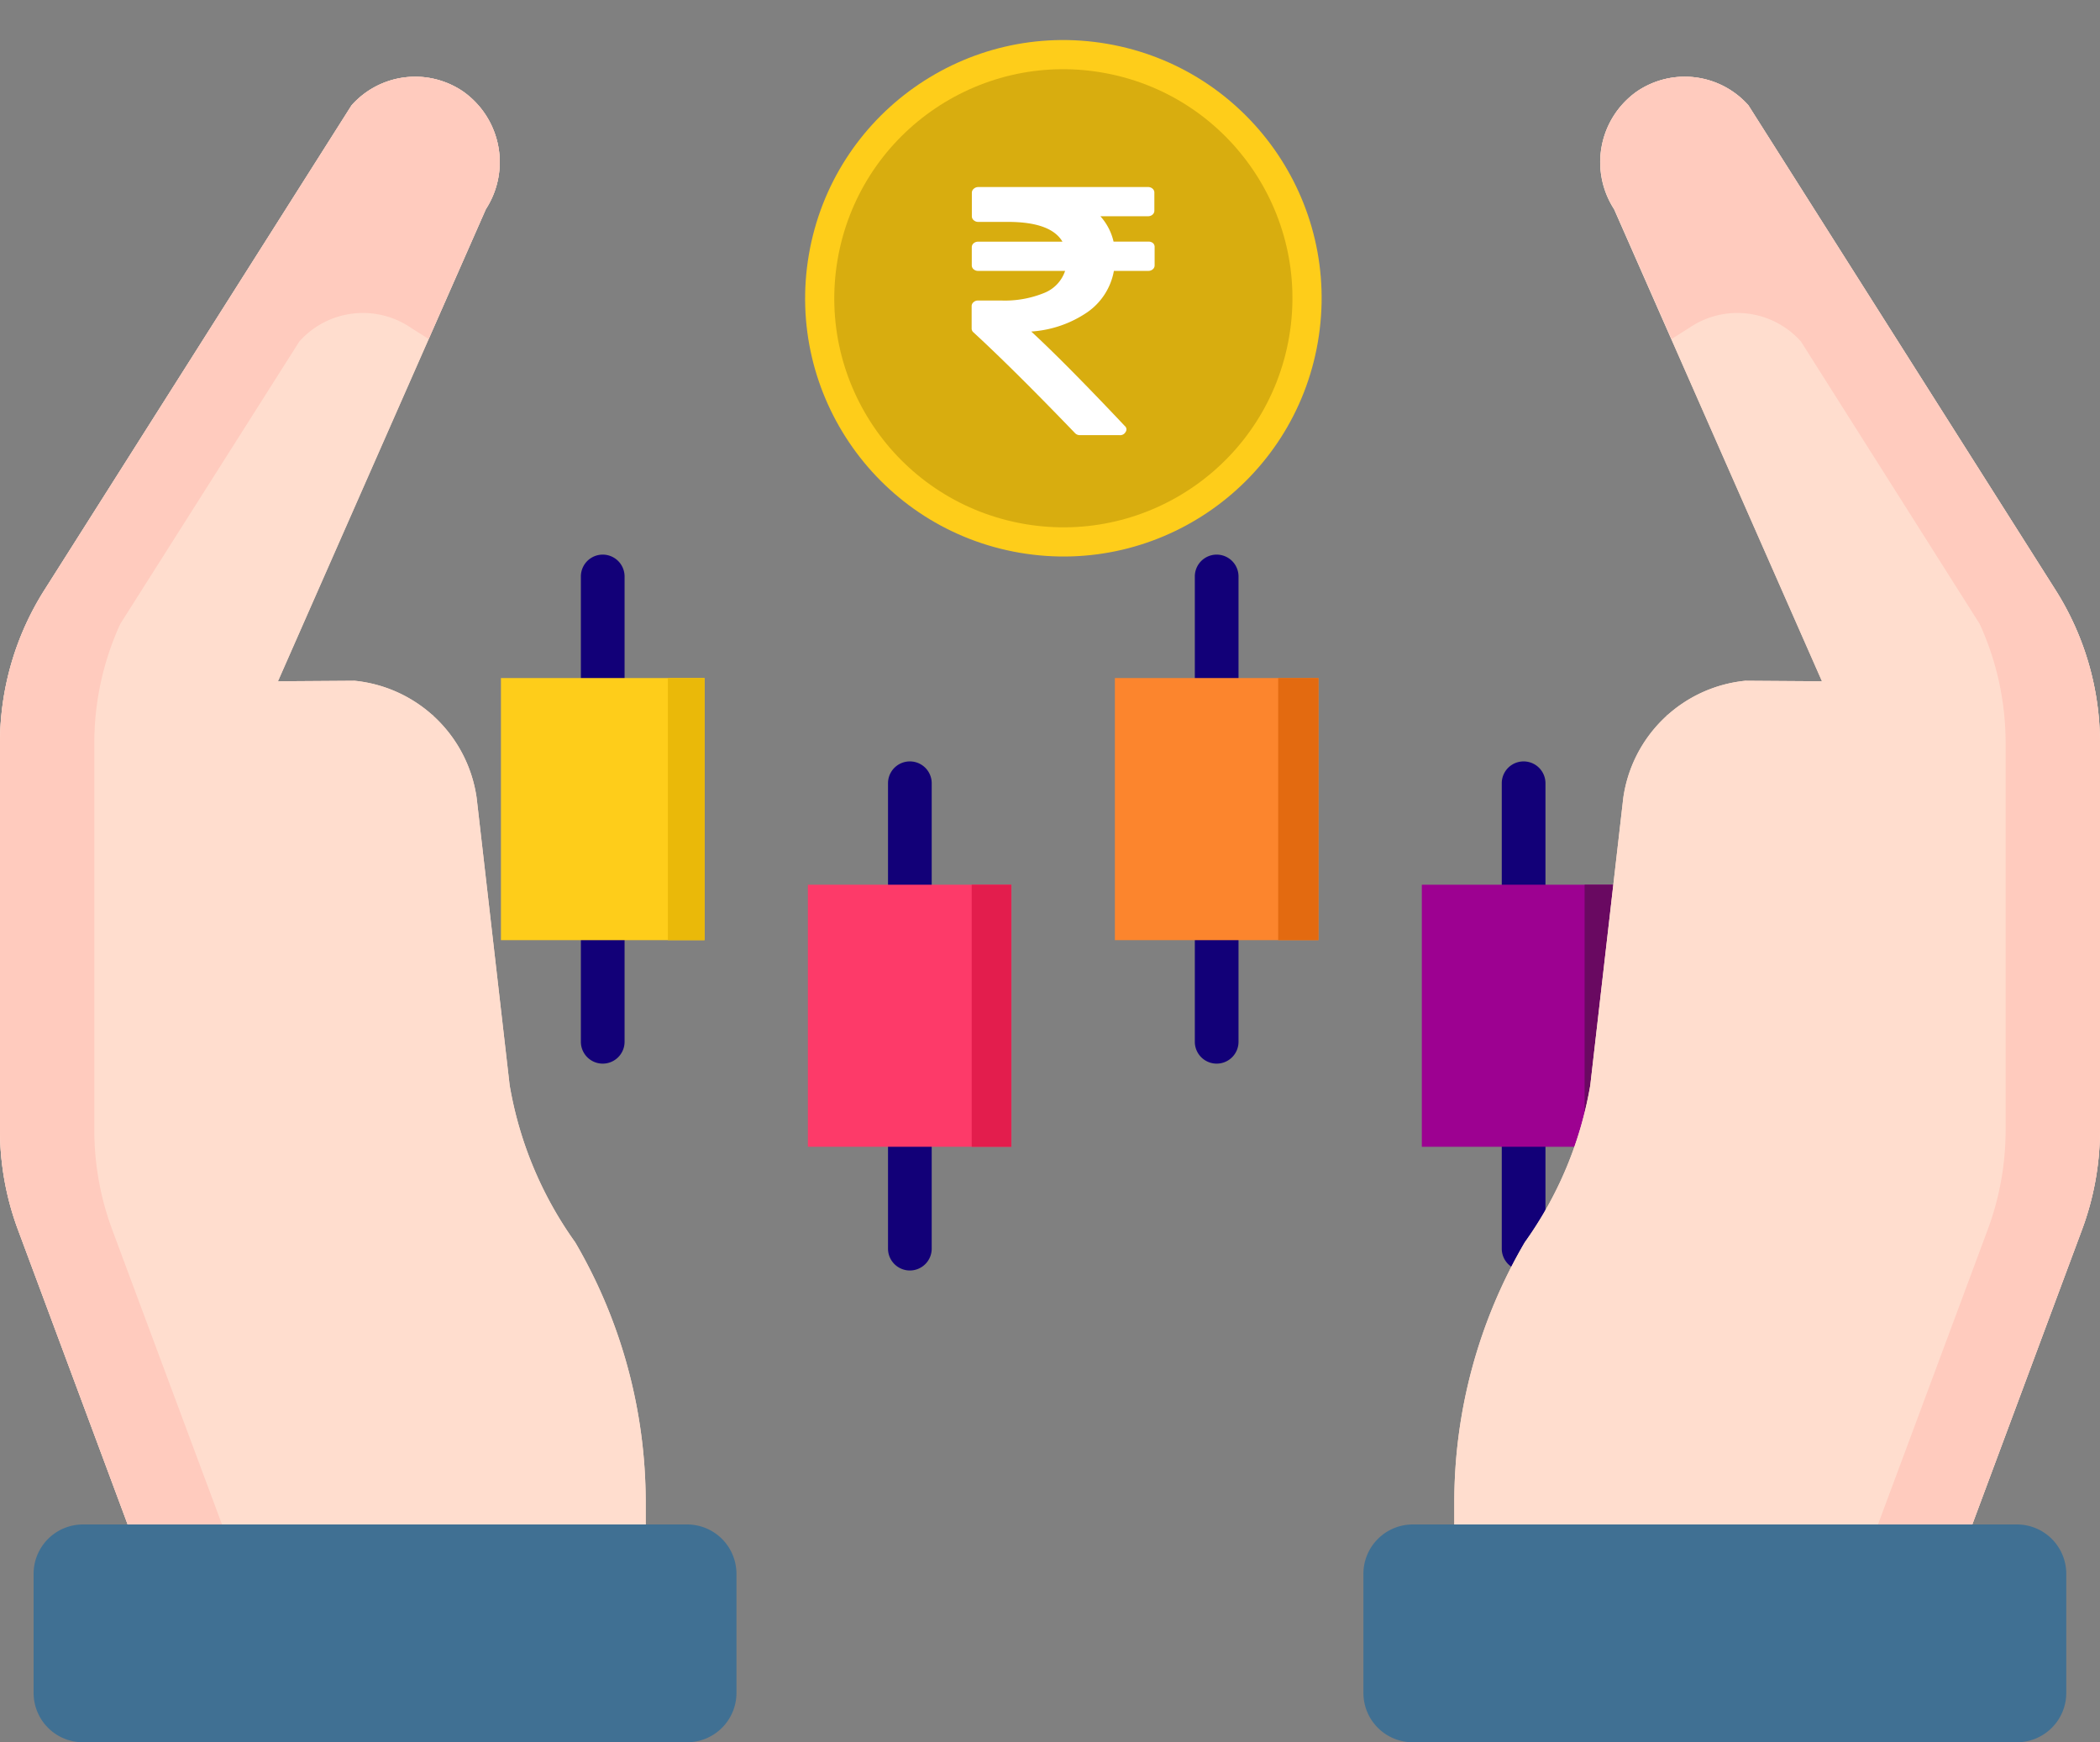 <svg xmlns="http://www.w3.org/2000/svg" width="31.814" height="26.396" viewBox="0 0 31.814 26.396">
  <rect x="0" y="0" width="31.814" height="26.396" fill="#808080" stroke="none"/>
  <g id="risk_profile_" data-name="risk profile " transform="translate(-340.446 -640.282)">
    <g id="stock" transform="translate(348.035 640.282)">
      <circle id="Ellipse_343" data-name="Ellipse 343" cx="3.912" cy="3.912" r="3.912" transform="translate(4.004 7.714) rotate(-80.274)" fill="#fecd1a"/>
      <circle id="Ellipse_344" data-name="Ellipse 344" cx="3.47" cy="3.47" r="3.47" transform="translate(4.514 7.353) rotate(-80.274)" fill="#d8ad0f"/>
      <g id="Group_2132" data-name="Group 2132" transform="translate(1.211 8.402)">
        <path id="Path_2428" data-name="Path 2428" d="M25.728,57.066a.331.331,0,0,1-.331-.331v-1.54a.331.331,0,1,1,.662,0v1.54a.331.331,0,0,1-.331.332Z" transform="translate(-25.397 -54.863)" fill="#120078"/>
        <path id="Path_2429" data-name="Path 2429" d="M25.728,86.179a.331.331,0,0,1-.331-.331V84.308a.331.331,0,1,1,.662,0v1.539A.331.331,0,0,1,25.728,86.179Z" transform="translate(-25.397 -78.466)" fill="#120078"/>
        <path id="Path_2430" data-name="Path 2430" d="M50.3,73.622a.331.331,0,0,1-.331-.331V71.751a.331.331,0,1,1,.662,0V73.29a.331.331,0,0,1-.331.332Z" transform="translate(-45.316 -68.286)" fill="#120078"/>
        <path id="Path_2431" data-name="Path 2431" d="M50.3,102.735a.331.331,0,0,1-.331-.331v-1.54a.331.331,0,1,1,.662,0v1.54A.331.331,0,0,1,50.3,102.735Z" transform="translate(-45.316 -91.888)" fill="#120078"/>
        <path id="Path_2432" data-name="Path 2432" d="M74.865,57.066a.331.331,0,0,1-.331-.331v-1.54a.331.331,0,1,1,.662,0v1.54a.331.331,0,0,1-.331.332Z" transform="translate(-65.233 -54.863)" fill="#120078"/>
        <path id="Path_2433" data-name="Path 2433" d="M74.865,86.179a.331.331,0,0,1-.331-.331V84.308a.331.331,0,1,1,.662,0v1.539A.331.331,0,0,1,74.865,86.179Z" transform="translate(-65.233 -78.466)" fill="#120078"/>
        <path id="Path_2434" data-name="Path 2434" d="M99.432,73.622a.331.331,0,0,1-.332-.332V71.751a.331.331,0,1,1,.662,0V73.29a.331.331,0,0,1-.331.332Z" transform="translate(-85.149 -68.286)" fill="#120078"/>
        <path id="Path_2435" data-name="Path 2435" d="M99.433,102.735a.331.331,0,0,1-.331-.331v-1.54a.331.331,0,1,1,.662,0v1.54a.331.331,0,0,1-.331.331Z" transform="translate(-85.151 -91.888)" fill="#120078"/>
      </g>
      <path id="Path_2436" data-name="Path 2436" d="M19,64.747h3.084v3.971H19Z" transform="translate(-19 -54.474)" fill="#fecd1a"/>
      <path id="Path_2440" data-name="Path 2440" d="M19,64.747h.556v3.971H19Z" transform="translate(-16.471 -54.474)" fill="#eab909"/>
      <path id="Path_2437" data-name="Path 2437" d="M43.568,81.3h3.084v3.971H43.568Z" transform="translate(-38.918 -67.896)" fill="#fd3a69"/>
      <path id="Path_2441" data-name="Path 2441" d="M43.568,81.3h.6v3.971h-.6Z" transform="translate(-36.436 -67.896)" fill="#e31d4d"/>
      <path id="Path_2438" data-name="Path 2438" d="M68.136,64.747H71.22v3.971H68.136Z" transform="translate(-58.835 -54.474)" fill="#fc852d"/>
      <path id="Path_2442" data-name="Path 2442" d="M68.136,64.747h.61v3.971h-.61Z" transform="translate(-56.361 -54.474)" fill="#e36a10"/>
      <path id="Path_2439" data-name="Path 2439" d="M92.705,81.3h3.084v3.971H92.705Z" transform="translate(-78.754 -67.896)" fill="#9d0191"/>
      <path id="Path_2443" data-name="Path 2443" d="M92.705,81.3h.618v3.971h-.618Z" transform="translate(-76.288 -67.896)" fill="#690961"/>
      <path id="_1608821_rupee_icon" data-name="1608821_rupee_icon" d="M449.771,128.913v.272a.077.077,0,0,1-.028.061.1.1,0,0,1-.071.024h-.518a.972.972,0,0,1-.4.625,1.706,1.706,0,0,1-.852.294q.515.475,1.417,1.431a.066.066,0,0,1,.012.091.092.092,0,0,1-.09.048h-.6a.1.1,0,0,1-.077-.032q-.944-.98-1.537-1.525a.075.075,0,0,1-.028-.059v-.339a.077.077,0,0,1,.029-.06.1.1,0,0,1,.069-.025h.346a1.579,1.579,0,0,0,.656-.115.546.546,0,0,0,.316-.334H447.1a.1.1,0,0,1-.071-.024.078.078,0,0,1-.028-.061v-.272a.078.078,0,0,1,.028-.061.1.1,0,0,1,.071-.024h1.275q-.176-.3-.827-.3H447.1a.1.1,0,0,1-.069-.025.077.077,0,0,1-.029-.06v-.355a.078.078,0,0,1,.028-.061A.1.1,0,0,1,447.1,128h2.568a.1.1,0,0,1,.071.024.077.077,0,0,1,.028.061v.272a.078.078,0,0,1-.028.061.1.1,0,0,1-.071.024h-.719a.867.867,0,0,1,.2.385h.528a.1.1,0,0,1,.071.024A.078.078,0,0,1,449.771,128.913Z" transform="translate(-439.868 -125.166)" fill="#fff"/>
    </g>
    <g id="Group_123" data-name="Group 123" transform="translate(361.101 666.679) rotate(-90)">
      <g id="Group_122" data-name="Group 122">
        <g id="Group_121" data-name="Group 121">
          <g id="Group_120" data-name="Group 120">
            <g id="Group_119" data-name="Group 119">
              <g id="Group_118" data-name="Group 118">
                <g id="Group_117" data-name="Group 117">
                  <g id="Group_116" data-name="Group 116">
                    <g id="Group_115" data-name="Group 115">
                      <g id="Group_114" data-name="Group 114">
                        <g id="Group_113" data-name="Group 113" transform="translate(2.075 1.377)">
                          <g id="Group_112" data-name="Group 112">
                            <g id="Group_109" data-name="Group 109">
                              <path id="Path_29" data-name="Path 29" d="M0,7.391,5.691,9.509A4.33,4.33,0,0,0,7.2,9.781h5.865a4.331,4.331,0,0,0,2.318-.673l7.343-4.653a1.289,1.289,0,0,0,.21-1.689,1.31,1.31,0,0,0-1.784-.345L14,5.57l.008-1.16a2.076,2.076,0,0,0-1.775-1.85l-4.354-.5A5.744,5.744,0,0,1,5.5,1.068,7.8,7.8,0,0,0,1.561,0H0V7.391Z" fill="#ffddce"/>
                            </g>
                            <g id="Group_110" data-name="Group 110">
                              <path id="Path_30" data-name="Path 30" d="M0,7.391,5.691,9.509A4.33,4.33,0,0,0,7.2,9.781h5.865a4.331,4.331,0,0,0,2.318-.673l7.343-4.653a1.289,1.289,0,0,0,.21-1.689,1.31,1.31,0,0,0-1.784-.345L14,5.57l.008-1.16a2.076,2.076,0,0,0-1.775-1.85l-4.354-.5A5.744,5.744,0,0,1,5.5,1.068,7.8,7.8,0,0,0,1.561,0H0V7.391Z" fill="#ffddce"/>
                            </g>
                            <path id="Path_31" data-name="Path 31" d="M22.937.541A1.31,1.31,0,0,0,21.153.2l-1.967.866.171.271a1.289,1.289,0,0,1-.21,1.689L14.869,5.733a4.33,4.33,0,0,1-1.8.393H7.2a4.33,4.33,0,0,1-1.511-.272L0,3.737V5.165L5.691,7.284A4.33,4.33,0,0,0,7.2,7.556h5.865a4.331,4.331,0,0,0,2.318-.673L22.727,2.23A1.289,1.289,0,0,0,22.937.541Z" transform="translate(0 2.226)" fill="#ffcbbe"/>
                            <g id="Group_111" data-name="Group 111" transform="translate(13.478 3.215)">
                              <path id="Path_32" data-name="Path 32" d="M0,0V.028L.018.02Z" fill="#f5dbcc"/>
                            </g>
                          </g>
                        </g>
                        <path id="Path_33" data-name="Path 33" d="M3.3,9.9a.748.748,0,0,1-.748.748H.748A.748.748,0,0,1,0,9.9V.748A.748.748,0,0,1,.748,0h1.8A.748.748,0,0,1,3.3.748Z" fill="#407093"/>
                      </g>
                    </g>
                  </g>
                </g>
              </g>
            </g>
          </g>
        </g>
      </g>
    </g>
    <g id="Group_2131" data-name="Group 2131" transform="translate(340.446 666.679) rotate(-90)">
      <g id="Group_122-2" data-name="Group 122" transform="translate(0)">
        <g id="Group_121-2" data-name="Group 121">
          <g id="Group_120-2" data-name="Group 120">
            <g id="Group_119-2" data-name="Group 119">
              <g id="Group_118-2" data-name="Group 118">
                <g id="Group_117-2" data-name="Group 117">
                  <g id="Group_116-2" data-name="Group 116">
                    <g id="Group_115-2" data-name="Group 115">
                      <g id="Group_114-2" data-name="Group 114">
                        <g id="Group_113-2" data-name="Group 113" transform="translate(2.075 0)">
                          <g id="Group_112-2" data-name="Group 112" transform="translate(0 0)">
                            <g id="Group_109-2" data-name="Group 109" transform="translate(0 0)">
                              <path id="Path_29-2" data-name="Path 29" d="M0,2.39,5.691.272A4.33,4.33,0,0,1,7.2,0h5.865a4.33,4.33,0,0,1,2.318.673l7.343,4.653a1.289,1.289,0,0,1,.21,1.689,1.31,1.31,0,0,1-1.784.345L14,4.211l.008,1.16a2.076,2.076,0,0,1-1.775,1.85l-4.354.5A5.744,5.744,0,0,0,5.5,8.714a7.8,7.8,0,0,1-3.94,1.068H0V2.39Z" transform="translate(0 0)" fill="#ffddce"/>
                            </g>
                            <g id="Group_110-2" data-name="Group 110" transform="translate(0 0)">
                              <path id="Path_30-2" data-name="Path 30" d="M0,2.39,5.691.272A4.33,4.33,0,0,1,7.2,0h5.865a4.33,4.33,0,0,1,2.318.673l7.343,4.653a1.289,1.289,0,0,1,.21,1.689,1.31,1.31,0,0,1-1.784.345L14,4.211l.008,1.16a2.076,2.076,0,0,1-1.775,1.85l-4.354.5A5.744,5.744,0,0,0,5.5,8.714a7.8,7.8,0,0,1-3.94,1.068H0V2.39Z" transform="translate(0 0)" fill="#ffddce"/>
                            </g>
                            <path id="Path_31-2" data-name="Path 31" d="M22.937,7.015a1.31,1.31,0,0,1-1.784.345l-1.967-.866.171-.271a1.289,1.289,0,0,0-.21-1.689L14.869,1.822a4.33,4.33,0,0,0-1.8-.393H7.2A4.33,4.33,0,0,0,5.691,1.7L0,3.819V2.39L5.691.272A4.33,4.33,0,0,1,7.2,0h5.865a4.331,4.331,0,0,1,2.318.673l7.343,4.653A1.289,1.289,0,0,1,22.937,7.015Z" transform="translate(0)" fill="#ffcbbe"/>
                            <g id="Group_111-2" data-name="Group 111" transform="translate(13.478 6.538)">
                              <path id="Path_32-2" data-name="Path 32" d="M0,.028V0L.018.008Z" transform="translate(0 0)" fill="#f5dbcc"/>
                            </g>
                          </g>
                        </g>
                        <path id="Path_33-2" data-name="Path 33" d="M3.3.748A.748.748,0,0,0,2.552,0H.748A.748.748,0,0,0,0,.748V9.9a.748.748,0,0,0,.748.748h1.8A.748.748,0,0,0,3.3,9.9Z" transform="translate(0 0.509)" fill="#407093"/>
                      </g>
                    </g>
                  </g>
                </g>
              </g>
            </g>
          </g>
        </g>
      </g>
    </g>
  </g>
</svg>
